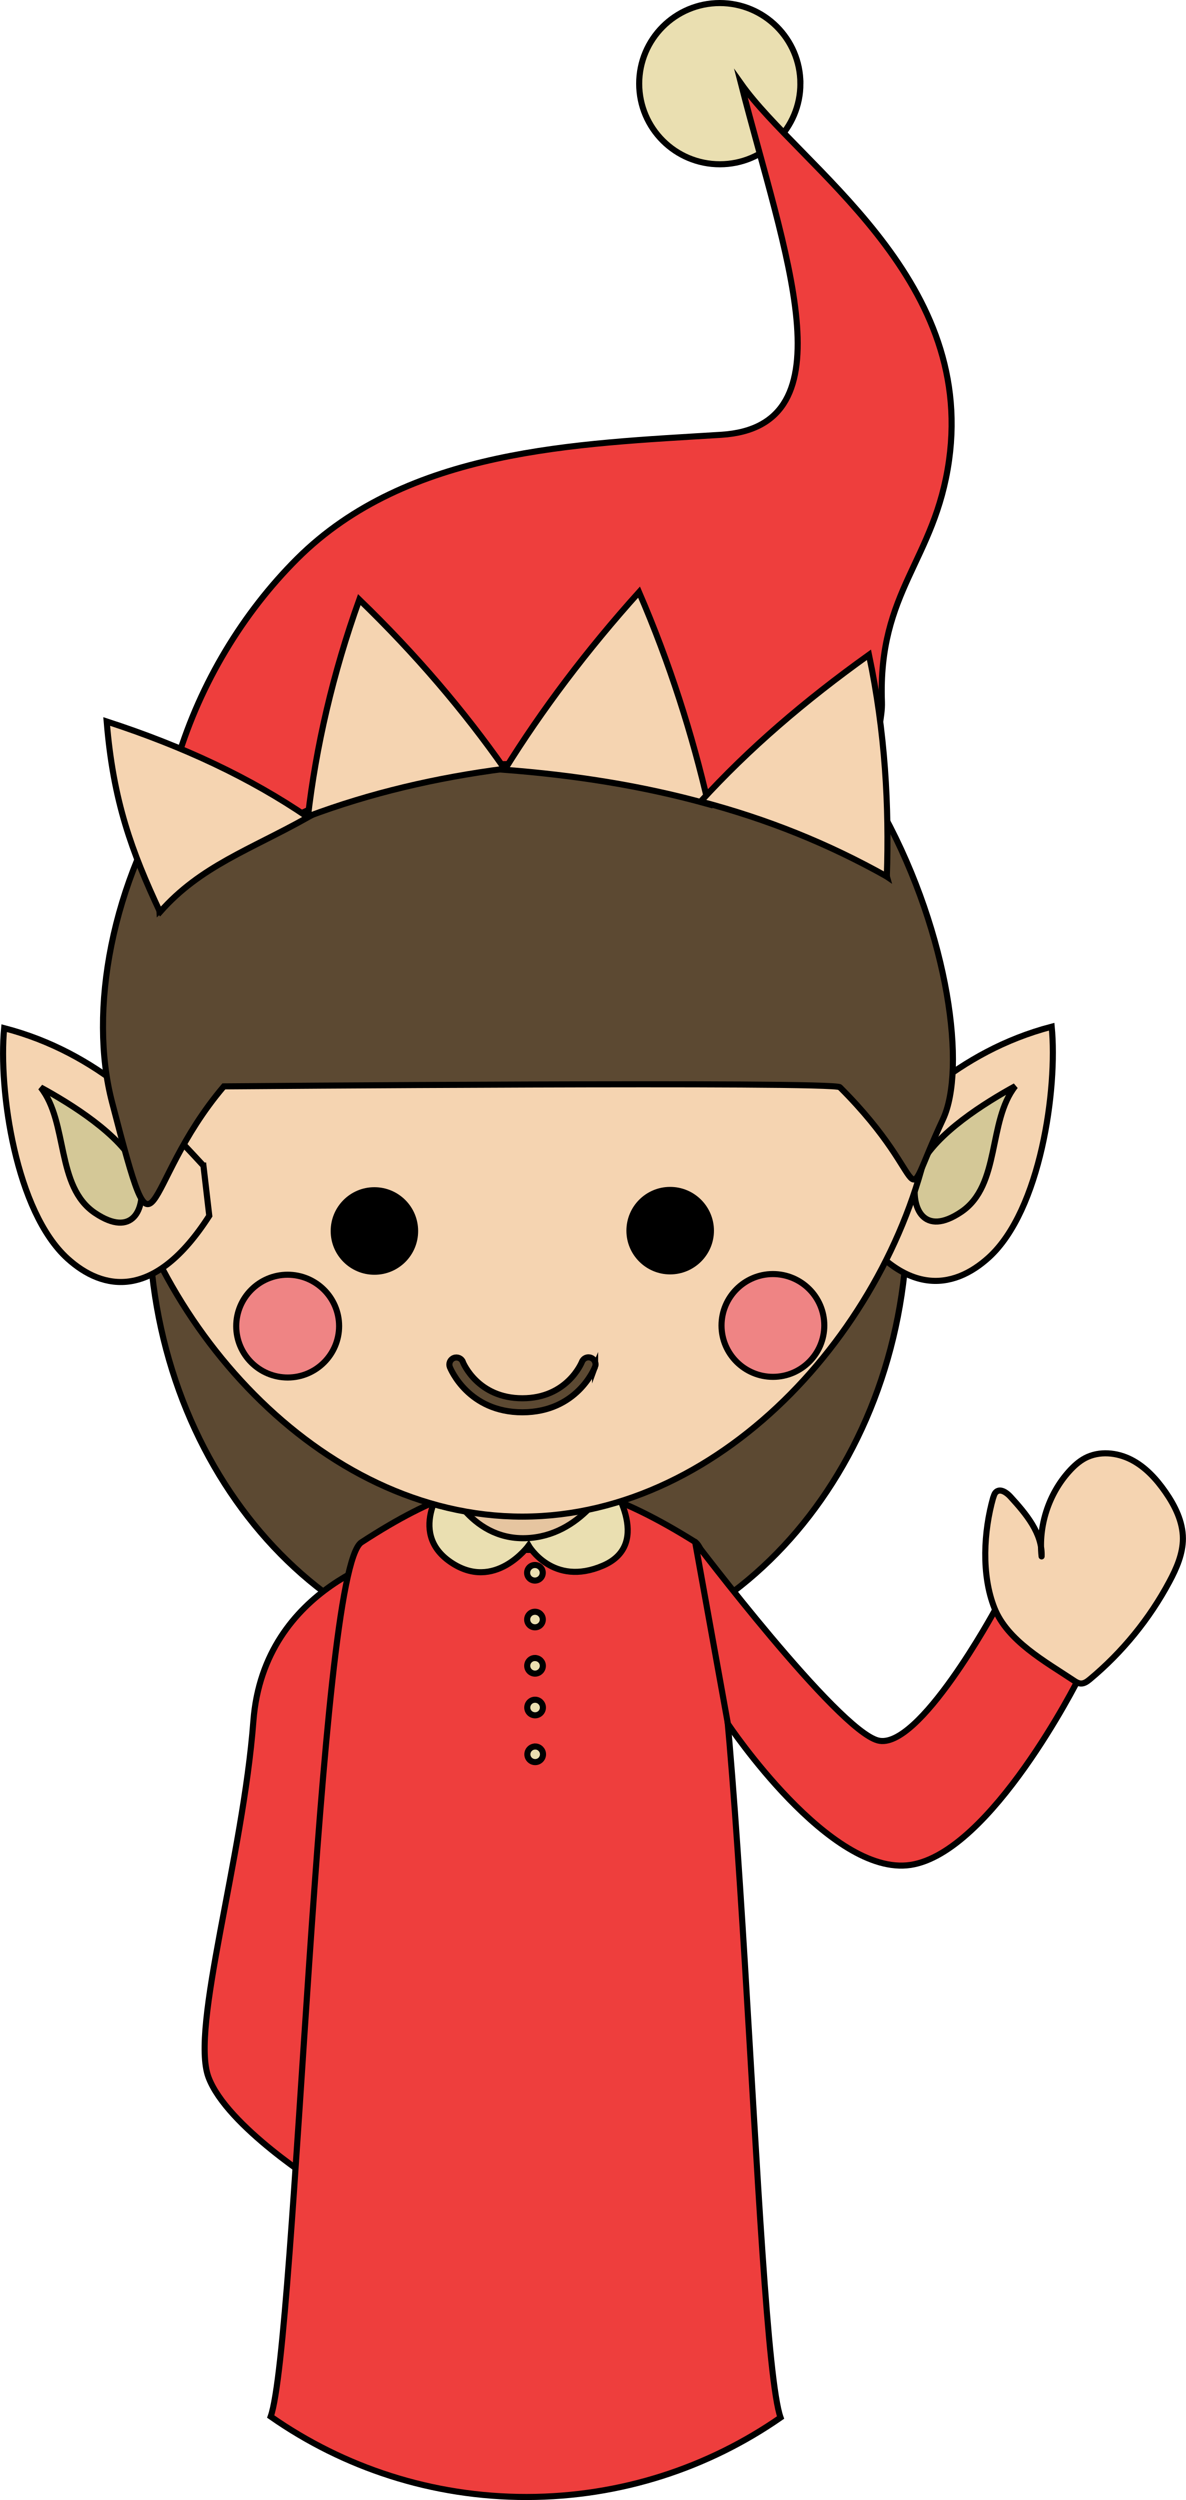 <?xml version="1.0" encoding="UTF-8"?>
<svg id="Layer_2" data-name="Layer 2" xmlns="http://www.w3.org/2000/svg" viewBox="0 0 233.66 492.46">
  <g id="main">
    <g>
      <path d="M178.77,239.53c.07,48.5-33.33,87.87-74.59,87.93-41.26,.06-74.76-39.22-74.83-87.73-.07-48.51,33.33-87.87,74.59-87.93,41.26-.06,74.77,39.22,74.83,87.73Z" fill="#5c4932" fill-rule="evenodd" stroke="#000" stroke-miterlimit="10" stroke-width="1.2"/>
      <path d="M78.95,305.98s-26.98,6.04-29.03,33.04-12.46,60.43-8.85,70.15c3.61,9.72,22.17,21.33,22.17,21.33l15.71-124.51Z" fill="#ee3e3d" stroke="#000" stroke-miterlimit="10" stroke-width="1.2"/>
      <g>
        <g>
          <path d="M168.02,229.43c8.94-9.73,20.48-22.29,39.18-27.19,1.19,12.21-2.18,36.16-12.38,45.45-6.9,6.27-17.08,8.43-27.92-8.38l1.13-9.89Z" fill="#f5d4b1" stroke="#000" stroke-miterlimit="10" stroke-width="1.2"/>
          <path d="M181.24,229.76c3.1-6.51,12.96-12.61,18.79-15.81-5.45,6.9-2.86,19.51-10.64,24.77-7.34,4.96-10.03-.67-8.98-6.44,.14-.85,.43-1.69,.83-2.52Z" fill="#d4c897" stroke="#000" stroke-width="1.2"/>
        </g>
        <g>
          <g>
            <g>
              <path d="M91.61,278.82l.02,17.69c0,1.57,1.43,2.72,3.56,3.5,3.16,2.27,7.28,3.89,7.29,11.6h3.2c-.01-8.17,4.6-9.52,7.81-12.04,1.81-.77,2.99-1.8,2.99-3.09l-.02-17.69-24.86,.03Z" fill="#e6c5a0" fill-rule="evenodd" stroke="#000" stroke-miterlimit="10" stroke-width="1.2"/>
              <path d="M71.2,303.82c-8.63,5.62-12.83,157.93-17.87,172.2,14.31,10.01,31.71,15.87,50.48,15.85,18.58-.03,35.79-5.81,49.97-15.65-5.12-14.44-8.03-166.99-16.85-172.49-15.01-9.38-24.05-11.62-32.91-11.73-9.06-.11-17.93,2.12-32.82,11.82Z" fill="#ee3e3d" fill-rule="evenodd" stroke="#000" stroke-miterlimit="10" stroke-width="1.2"/>
              <path d="M89.24,297.57c3.23,5.75,7.92,6.87,13.24,7.74h3.2c6.25-1.44,12.23-3.75,13.41-7.7,2.45-8.11-34.08-7.55-29.86-.04Z" fill="#e6c5a0" fill-rule="evenodd" stroke="#000" stroke-miterlimit="10" stroke-width="1.2"/>
              <path d="M105.39,308.28c.84,0,1.54,.68,1.54,1.53s-.69,1.54-1.54,1.54-1.54-.68-1.54-1.53,.68-1.54,1.53-1.54Z" fill="#eadfb1" fill-rule="evenodd" stroke="#000" stroke-miterlimit="10" stroke-width="1.2"/>
              <path d="M105.4,317.49c.84,0,1.54,.68,1.54,1.53s-.69,1.54-1.54,1.54c-.85,0-1.54-.68-1.54-1.53s.68-1.54,1.53-1.54Z" fill="#eadfb1" fill-rule="evenodd" stroke="#000" stroke-miterlimit="10" stroke-width="1.2"/>
              <path d="M105.41,326.61c.84,0,1.54,.68,1.54,1.53s-.69,1.54-1.54,1.54-1.54-.69-1.54-1.54,.68-1.54,1.53-1.54Z" fill="#eadfb1" fill-rule="evenodd" stroke="#000" stroke-miterlimit="10" stroke-width="1.2"/>
              <path d="M105.42,334.82c.84,0,1.54,.69,1.54,1.54s-.69,1.53-1.54,1.53-1.54-.68-1.54-1.53,.68-1.54,1.53-1.54Z" fill="#eadfb1" fill-rule="evenodd" stroke="#000" stroke-miterlimit="10" stroke-width="1.2"/>
              <path d="M105.44,344.03c.84,0,1.54,.69,1.54,1.54s-.69,1.54-1.54,1.54-1.54-.69-1.54-1.53,.68-1.54,1.53-1.54Z" fill="#eadfb1" fill-rule="evenodd" stroke="#000" stroke-miterlimit="10" stroke-width="1.2"/>
            </g>
            <path d="M87.88,291.75s4.41,11.57,15.62,11.25c11.2-.31,16.61-11.3,16.61-11.3,0,0,8.81,12.34-1.3,16.7-9.91,4.28-14.66-3.95-14.66-3.95,0,0-6.68,9.2-15.37,3.26-8.84-6.03-.9-15.97-.9-15.97Z" fill="#eadfb1" stroke="#000" stroke-miterlimit="10" stroke-width="1.2"/>
          </g>
          <path d="M102.76,144.48c134.95-.18,80.46,154.16,.21,154.27-80.24,.11-135.16-154.08-.21-154.27Z" fill="#f5d4b1" fill-rule="evenodd" stroke="#000" stroke-miterlimit="10" stroke-width="1.2"/>
          <g>
            <path d="M117.24,269.25c-.15,.35-3.59,8.93-14.3,8.95-10.69,.01-14.17-8.56-14.32-8.91h0c-.26-.71,.07-1.5,.79-1.79,.7-.28,1.52,.07,1.79,.78h-.02c.12,.28,2.99,7.17,11.75,7.16,8.76-.01,11.61-6.91,11.73-7.19h0c.28-.71,1.06-1.06,1.78-.78,.73,.29,1.07,1.08,.8,1.79h0Z" fill="#5c4932" stroke="#000" stroke-miterlimit="10" stroke-width="1.2"/>
            <g>
              <path d="M140.06,242.41c0,4.43-3.59,8.02-8.03,8.03-4.42,0-8.01-3.58-8.02-8,0-4.44,3.57-8.03,8-8.04s8.04,3.58,8.05,8.02Z" stroke="#000" stroke-miterlimit="10" stroke-width="1.2"/>
              <path d="M65.75,242.51c0,4.43,3.61,8.01,8.03,8,4.44,0,8.01-3.6,8-8.03s-3.58-8.02-8.03-8.02c-4.42,0-8.01,3.6-8,8.04Z" stroke="#000" stroke-miterlimit="10" stroke-width="1.2"/>
            </g>
          </g>
          <g>
            <path d="M40.07,229.61c-8.96-9.7-20.54-22.23-39.25-27.08-1.16,12.22,2.28,36.15,12.51,45.41,6.92,6.25,17.1,8.38,27.9-8.45l-1.15-9.88Z" fill="#f5d4b1" stroke="#000" stroke-miterlimit="10" stroke-width="1.2"/>
            <path d="M26.85,229.97c-3.12-6.5-12.99-12.58-18.83-15.76,5.46,6.88,2.91,19.51,10.71,24.74,7.36,4.94,10.02-.7,8.96-6.46-.14-.85-.44-1.69-.84-2.52Z" fill="#d4c897" stroke="#000" stroke-width="1.2"/>
          </g>
          <path d="M162.4,261.08c0,5.59-4.52,10.13-10.11,10.14-5.58,0-10.13-4.52-10.14-10.11,0-5.59,4.53-10.13,10.11-10.14,5.6,0,10.13,4.52,10.14,10.11Z" fill="#ef8484" stroke="#000" stroke-miterlimit="10" stroke-width="1.2"/>
          <path d="M66.81,261.21c0,5.59-4.53,10.13-10.12,10.14-5.59,0-10.14-4.52-10.15-10.11,0-5.59,4.53-10.13,10.12-10.14,5.59,0,10.14,4.52,10.15,10.11Z" fill="#ef8484" stroke="#000" stroke-miterlimit="10" stroke-width="1.2"/>
          <path d="M165.48,214.18c19.21,19.16,11.06,26.08,20.3,6.3,9.23-19.77-13.56-104.96-79.78-104.87-66.21,.09-93.23,65.69-83.93,101.49,9.31,35.81,5.19,16.73,22.03-3.1,0,0,120.16-1.04,121.38,.17Z" fill="#5c4932" fill-rule="evenodd" stroke="#000" stroke-miterlimit="10" stroke-width="1.2"/>
          <g>
            <path d="M157.69,16.46c.01,8.77-7.09,15.89-15.85,15.9-8.78,.01-15.9-7.09-15.91-15.86s7.09-15.89,15.87-15.9c8.76-.01,15.88,7.09,15.89,15.86Z" fill="#eadfb1" stroke="#000" stroke-width="1.2"/>
            <path d="M35.01,149.4c4.51-14.83,12.8-28.63,23.53-39.34,21.82-21.72,54.98-22.63,83.52-24.41,25.9-1.6,12.42-35.95,3.93-69.18,11.58,16.34,46.07,37.83,40.99,74.18-2.77,19.8-14.04,25.72-13.23,47.66,.21,5.79-4.57,15.12,.97,34.35-23.75-16.52-36.26-17.04-59.63-21.04-30.91-5.27-65.02,8.79-83.69,27.74-.68-10.03,.67-20.22,3.62-29.96Z" fill="#ee3e3d" stroke="#000" stroke-miterlimit="10" stroke-width="1.2"/>
            <g>
              <path d="M31.52,179.64c-5.54-11.85-9.21-21.72-10.5-37.52,15.14,4.92,28.3,11.11,39.66,18.87-11.37,6.39-21.18,9.6-29.15,18.66Z" fill="#f5d4b1" stroke="#000" stroke-miterlimit="10" stroke-width="1.2"/>
              <path d="M60.67,160.83c1.58-13.59,4.87-28.12,10.12-42.72,11.15,10.78,20.69,22,28.62,33.33-13.49,1.75-26.41,4.76-38.74,9.39Z" fill="#f5d4b1" stroke="#000" stroke-miterlimit="10" stroke-width="1.2"/>
              <path d="M99.42,151.64c7.34-11.82,16.17-23.54,26.48-35,6.05,13.99,10.55,28.23,13.65,41.76-13.13-3.66-26.53-5.72-40.13-6.76Z" fill="#f5d4b1" stroke="#000" stroke-miterlimit="10" stroke-width="1.2"/>
              <path d="M138.04,157.89c9.5-10.41,20.48-19.84,33.16-28.91,3.21,15.25,3.99,29.91,3.52,43.68-11.56-6.48-23.46-11.28-36.68-14.77Z" fill="#f5d4b1" stroke="#000" stroke-miterlimit="10" stroke-width="1.2"/>
            </g>
          </g>
        </g>
      </g>
      <path d="M136.94,303.73s27.97,36.95,36.01,39.11c8.04,2.15,23.16-25.81,23.16-25.81l16.36,13.72s-17.18,34.19-33.07,36.61c-15.89,2.41-35.99-27.78-35.99-27.78l-6.46-35.85Z" fill="#ee3e3d" fill-rule="evenodd" stroke="#000" stroke-linecap="round" stroke-linejoin="round" stroke-width="1.2"/>
      <path d="M195.7,294.98c.12-.41,.25-.84,.58-1.11,.85-.7,2.07,.16,2.81,.98,3.06,3.35,6.31,7.21,6.12,11.74-.65-6.02,1.38-12.28,5.43-16.77,.92-1.02,1.95-1.96,3.16-2.6,2.78-1.46,6.25-1.12,9.04,.3,2.79,1.42,4.98,3.81,6.77,6.39,1.89,2.72,3.43,5.84,3.44,9.15,0,3.01-1.25,5.88-2.68,8.54-3.91,7.31-9.25,13.86-15.62,19.17-.52,.43-1.11,.88-1.79,.86-.53-.02-1.01-.32-1.45-.62-5.57-3.71-13.03-7.78-15.59-14.24-2.61-6.57-2.13-15.13-.24-21.79Z" fill="#f5d4b1" fill-rule="evenodd" stroke="#000" stroke-linecap="round" stroke-linejoin="round" stroke-width="1.2"/>
    </g>
  </g>
</svg>